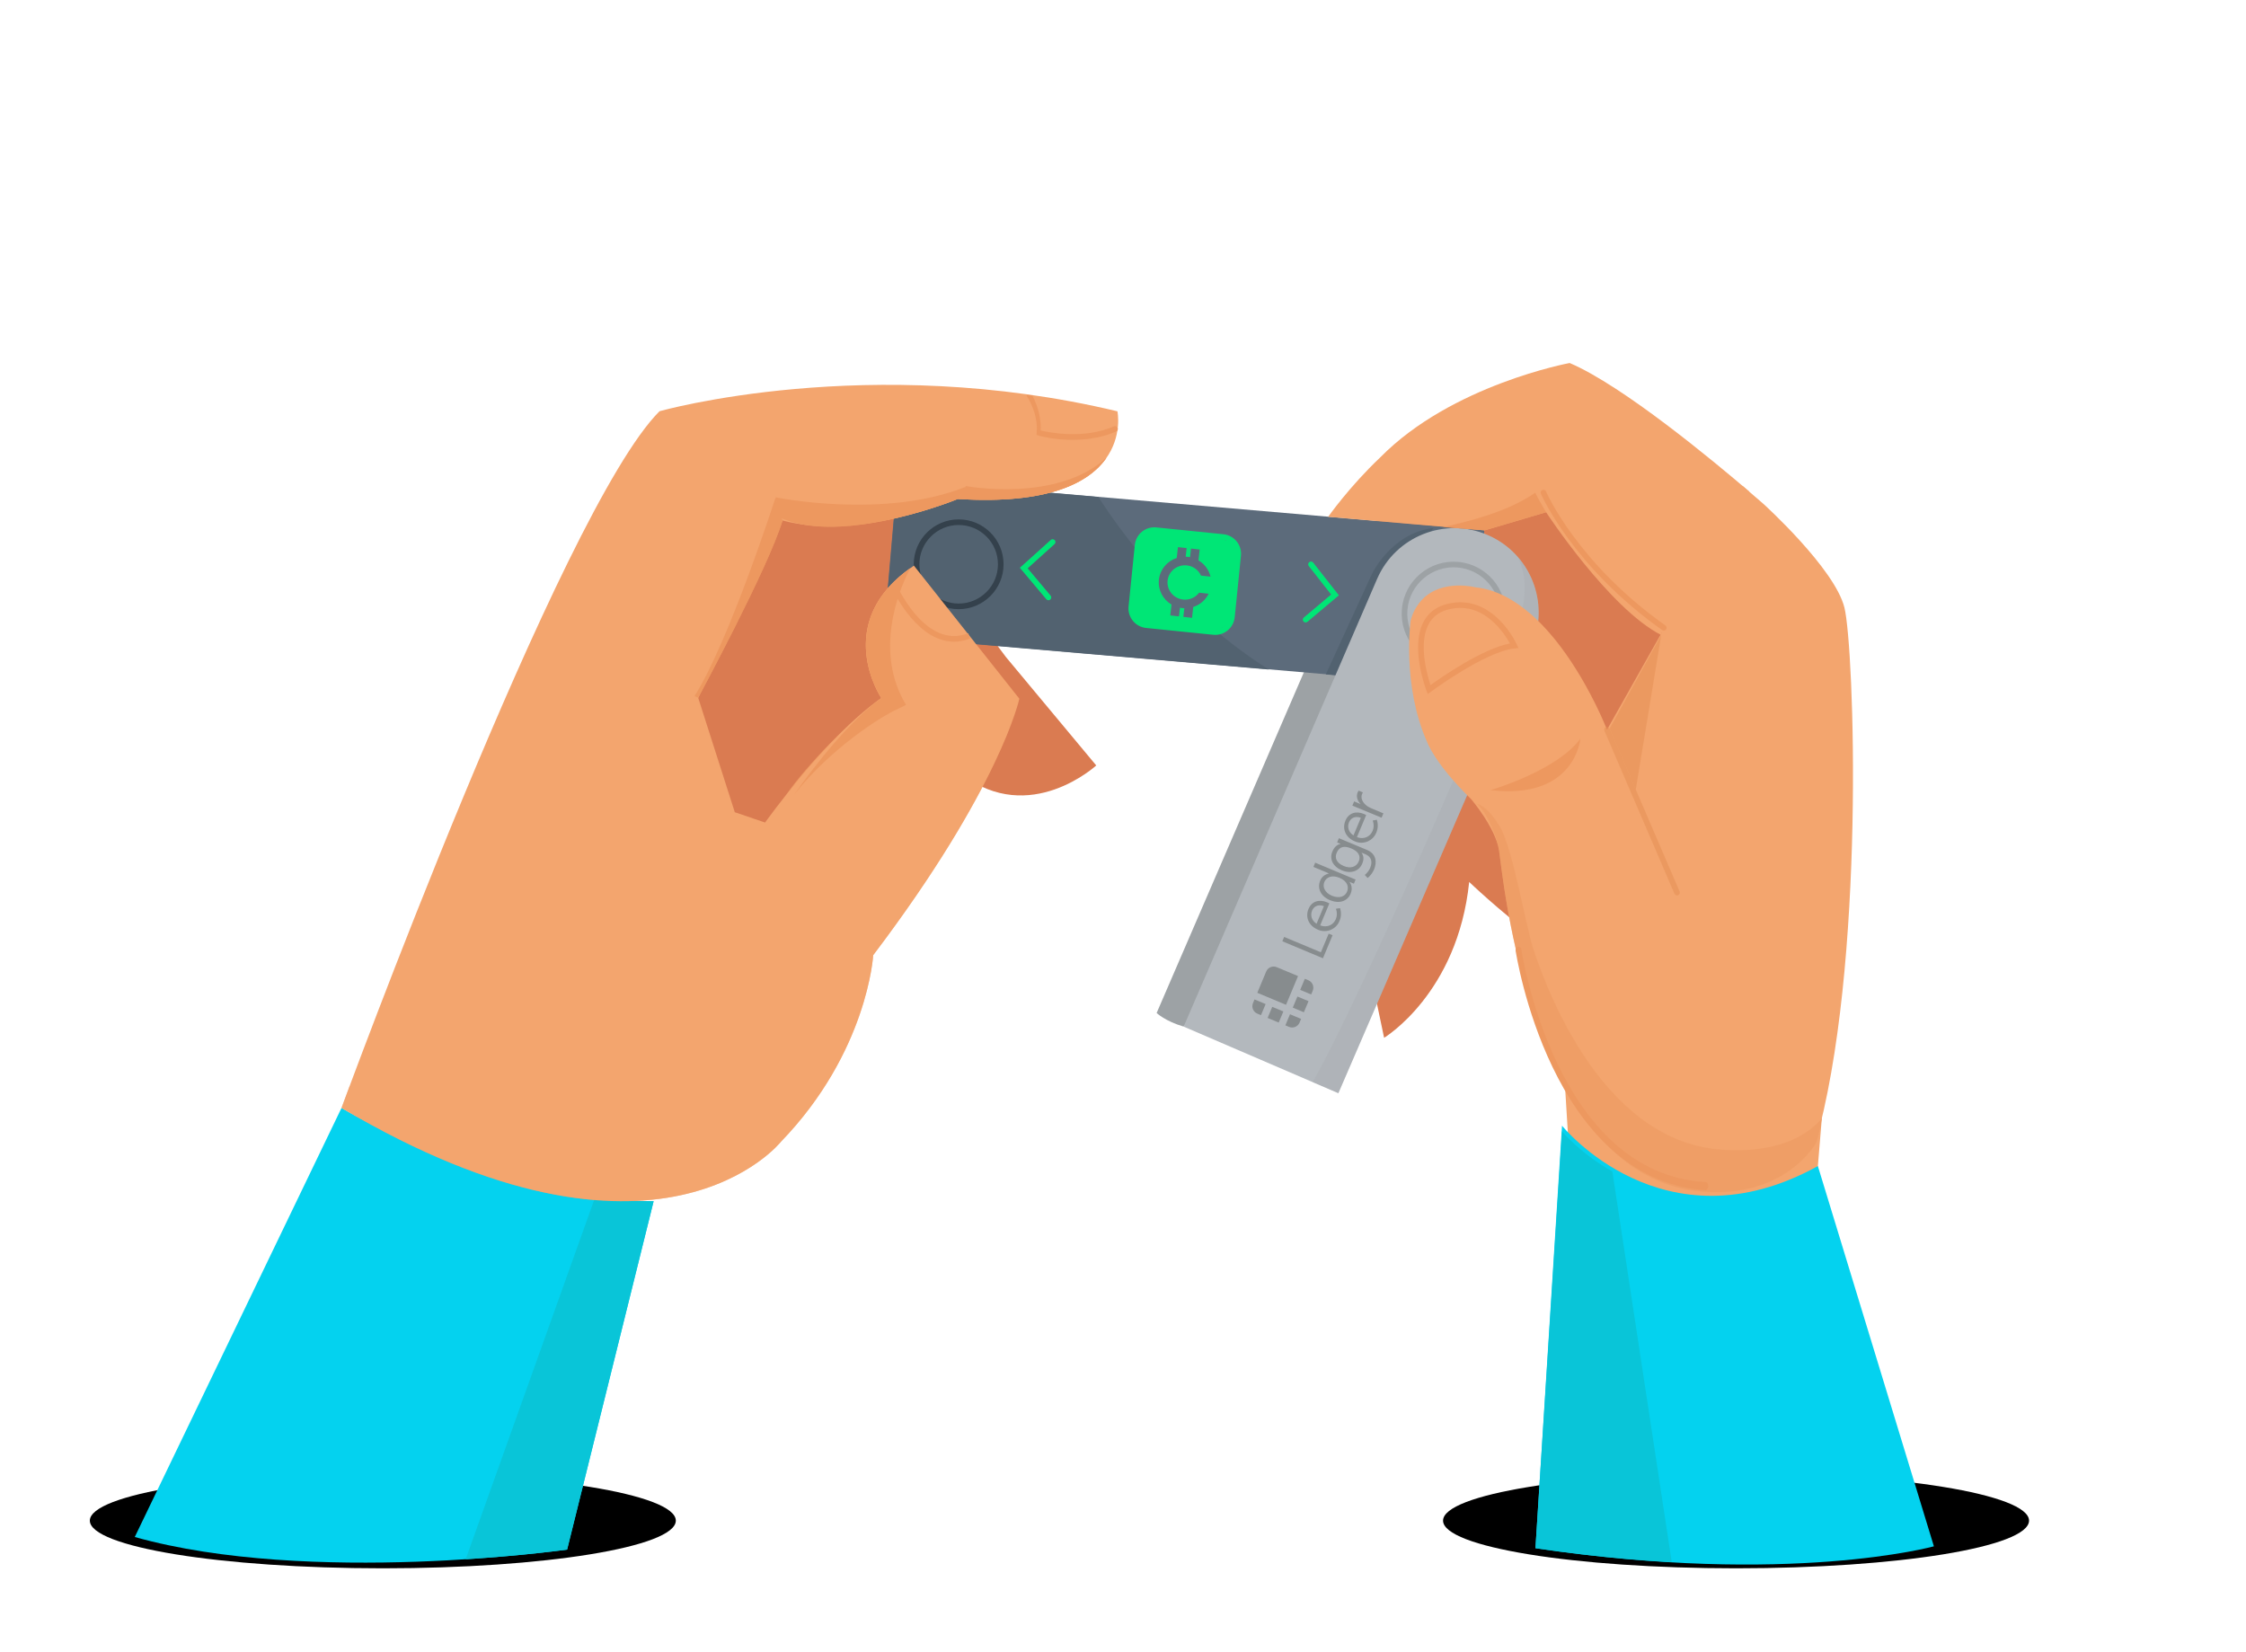 <?xml version="1.0" encoding="utf-8"?>
<!-- Generator: Adobe Illustrator 17.0.0, SVG Export Plug-In . SVG Version: 6.00 Build 0)  -->
<!DOCTYPE svg PUBLIC "-//W3C//DTD SVG 1.1//EN" "http://www.w3.org/Graphics/SVG/1.1/DTD/svg11.dtd">
<svg version="1.1" id="Layer_1" xmlns="http://www.w3.org/2000/svg" xmlns:xlink="http://www.w3.org/1999/xlink" x="0px" y="0px"
	 width="400px" height="294.232px" viewBox="0 0 400 294.232" enable-background="new 0 0 400 294.232" xml:space="preserve">
<path fill="#367E99" d="M877.773-877.602c-0.631,0-1.261-0.242-1.74-0.726l-38.846-39.199c-0.952-0.96-0.945-2.512,0.016-3.464
	c0.961-0.954,2.511-0.944,3.464,0.016l38.846,39.199c0.952,0.96,0.945,2.512-0.016,3.464
	C879.019-877.838,878.397-877.602,877.773-877.602z"/>
<path fill="#367E99" d="M965.201-921.882c-0.603-0.185-1.135-0.601-1.452-1.203l-25.676-48.85c-0.63-1.197-0.169-2.679,1.029-3.308
	c1.198-0.631,2.678-0.168,3.308,1.029l25.676,48.85c0.63,1.197,0.169,2.679-1.029,3.308
	C966.462-921.743,965.797-921.699,965.201-921.882z"/>
<path fill="#367E99" d="M1067.412-938.388c-0.339-0.532-0.473-1.194-0.323-1.858l12.195-53.822c0.298-1.319,1.611-2.147,2.931-1.848
	c1.321,0.298,2.146,1.611,1.848,2.931l-12.195,53.822c-0.298,1.319-1.611,2.147-2.931,1.848
	C1068.281-937.464,1067.747-937.862,1067.412-938.388z"/>
<g id="path-1_4_">
</g>
<g id="path-1_6_">
</g>
<polyline fill="#5C6B7B" points="216.833,110.833 208,111.667 204.223,110.853 202.833,102.333 205.667,97.167 208.667,95.833 
	217.167,95.5 218.5,98.5 217.333,104.167 216.333,106.667 "/>
<ellipse cx="309.18" cy="270.841" rx="52.18" ry="8.492"/>
<ellipse cx="68.18" cy="270.841" rx="52.18" ry="8.492"/>
<polyline fill="#F3A56E" points="280.659,225 278.189,184.842 318.751,176.5 324.454,199.229 321.5,235 306.512,242 "/>
<path fill="#04D2EF" d="M60.822,197.332c0,0,27.492,16.57,55.585,16.619L101,276c0,0-45.833,6.5-77-2.242L60.822,197.332z"/>
<path fill="#04D2EF" d="M273.457,275.75l4.731-75.25c0,0,18.02,22.422,45.566,7.193l20.662,67.724
	C344.417,275.417,318.751,282.497,273.457,275.75z"/>
<path fill="#DA7B51" d="M239.33,150.682l7.171,34.16c0,0,13.1-7.861,15.152-27.758c0,0,21.024,20.238,30.553,18.384
	c9.528-1.854,26.544-36.06,26.544-36.06s-11.349-31.245-11.15-33.547c0.199-2.302-18.506-18.133-18.506-18.133l-39.178-1.542
	l-11.172,15.096L231,112.313L239.33,150.682z"/>
<path fill="#DA7B51" d="M179.168,117.048l16.067,19.287c0,0-11.811,10.857-23.894,1.617l-10.24,17.852c0,0-41.35,2.285-44.204-1.475
	s7.716-62.234,7.716-62.234l9.629-3.016l23.628-0.469L179.168,117.048z"/>
<path fill="#9DA2A5" d="M269.119,105.062c-5.273-1.108-15.524-3.334-15.524-3.334l-10.597-5.038c-1.032,1.163-1.906,2.5-2.557,4.005
	l-34.452,79.731c0,0,1.553,1.474,4.809,2.423l0.146-0.29l22.601,9.726l34.435-79.69
	C269.043,110.135,269.386,107.549,269.119,105.062z"/>
<g>
	
		<rect x="158.417" y="89.898" transform="matrix(0.996 0.086 -0.086 0.996 9.72 -17.759)" fill="#5C6B7B" width="105" height="28"/>
	<path fill="#526270" d="M195.613,88.524l-35.798-3.091l-2.409,27.896l68.553,5.919C210.558,109.484,200.387,95.906,195.613,88.524z
		"/>
</g>
<g>
	<path fill="#00E676" d="M232.481,110.862c-0.127-0.011-0.251-0.071-0.34-0.176c-0.178-0.211-0.151-0.527,0.061-0.704l4.861-4.089
		l-3.977-5.07c-0.17-0.217-0.133-0.531,0.085-0.702c0.217-0.171,0.532-0.133,0.702,0.085l4.574,5.831l-5.601,4.711
		C232.74,110.835,232.608,110.873,232.481,110.862z"/>
</g>
<g>
	<path fill="#00E676" d="M186.68,106.907c0.127,0.011,0.259-0.027,0.365-0.116c0.211-0.178,0.239-0.493,0.061-0.704l-4.088-4.861
		l4.788-4.314c0.205-0.185,0.222-0.501,0.037-0.706c-0.184-0.206-0.501-0.222-0.706-0.037l-5.506,4.96l4.71,5.601
		C186.429,106.837,186.552,106.896,186.68,106.907z"/>
</g>
<g>
	<path fill="#ED985F" d="M139.365,92.701l-1.233-4.121c0,0-8.229,25.553-14.431,35.39l0.643,0.306
		C124.343,124.275,136.89,101.019,139.365,92.701z"/>
	<path fill="#ED985F" d="M199.034,76.201c-0.109-0.253-0.399-0.368-0.653-0.259c-5.362,2.327-11.462,1.108-13.039,0.73
		c0.129-2.939-1.032-5.377-1.497-6.227l-1.004-0.087c0.007,0.107,0.038,0.217,0.099,0.313c0.018,0.029,1.986,2.934,1.689,6.366
		l-0.035,0.408l0.227,0.1c0.143,0.042,1.629,0.497,4.012,0.703c2.74,0.237,6.449,0.125,9.937-1.389
		C199.025,76.749,199.144,76.455,199.034,76.201z"/>
	<path fill="#ED985F" d="M172.013,86.57c-0.023,0.054-0.052,0.104-0.076,0.157c-14.538,5.805-33.805,1.852-33.805,1.852l0.695,3.573
		c8.355,3.823,21.765,0.171,28.14-1.971c2.242-0.728,3.606-1.31,3.606-1.31l0.805-1.111c-0.249,0.392-0.522,0.764-0.805,1.111
		c16.48,1.035,23.528-3.084,26.493-7.35C188.202,89.617,172.013,86.57,172.013,86.57z"/>
	<g>
		<path fill="#ED985F" d="M140.056,141.496c6.599-8.407,17.066-13.974,19.568-15.095c0.063-0.028,1.664-0.826,1.747-0.853
			c-5.583-9.118-1.628-19.97,0.78-24.372c-14.031,9.958-5.192,23.154-5.192,23.154C151.524,128.14,143.602,136.405,140.056,141.496z
			"/>
	</g>
	<g>
		<path fill="#ED985F" d="M169.273,114.268c-6.577-0.568-10.658-9.965-10.705-10.075l0.92-0.392
			c0.051,0.12,5.224,12.014,12.923,8.995l0.366,0.93C171.545,114.21,170.373,114.363,169.273,114.268z"/>
	</g>
</g>
<path fill="#526270" d="M236.114,120.125l8.241-17.941c0,0,3.472-7.27,10.907-8.134l-15.66,26.376L236.114,120.125z"/>
<path fill="#F3A56E" d="M275.353,91.233c0,0,11.234,17.147,20.503,21.877c0,0,5.243-21.343,15.701-25.53
	c-6.171-5.289-22.524-18.893-32.01-22.923c0,0-20.999,3.865-33.725,16.8c-5.489,5.186-9.29,10.601-9.29,10.601l27.864,2.406
	L275.353,91.233z"/>
<g>
	<path fill="#B3B8BD" d="M238.355,194.708l34.435-79.69c3.286-7.605-0.215-16.434-7.819-19.719
		c-7.607-3.289-16.434,0.215-19.719,7.819l-34.452,79.731L238.355,194.708z"/>
	<g>
		<path fill="#9DA2A5" d="M258.084,118.51c-5.082-0.439-8.859-4.93-8.42-10.011c0.439-5.082,4.93-8.859,10.011-8.42
			c5.082,0.439,8.859,4.93,8.42,10.011C267.657,115.171,263.166,118.948,258.084,118.51z M259.59,101.074
			c-4.532-0.391-8.538,2.978-8.929,7.51c-0.391,4.532,2.978,8.538,7.51,8.929c4.532,0.391,8.538-2.978,8.929-7.51
			C267.491,105.472,264.122,101.466,259.59,101.074z"/>
	</g>
	<path fill="#878C8E" d="M225.503,173.036l-1.585,3.791l5.116,2.139l2.139-5.116l-3.791-1.585
		C226.648,171.958,225.81,172.302,225.503,173.036z M223.424,178.008l-0.273,0.652c-0.307,0.734,0.037,1.572,0.771,1.879
		l0.652,0.273l0.827-1.977L223.424,178.008z M225.755,181.305l0.827-1.977l1.977,0.827l-0.827,1.977L225.755,181.305z
		 M233.513,177.126l0.273-0.652c0.307-0.734-0.037-1.572-0.771-1.879l-0.631-0.264l-0.827,1.977L233.513,177.126z M230.236,179.469
		l0.827-1.977l1.977,0.827l-0.827,1.977L230.236,179.469z M228.915,182.627l0.652,0.273c0.734,0.307,1.572-0.037,1.879-0.771
		l0.273-0.652l-1.977-0.827L228.915,182.627z M228.7,166.878l-0.324,0.774l7.234,3.025l1.713-4.097l-0.692-0.289l-1.389,3.322
		L228.7,166.878z M233.044,161.871c-0.631,1.508,0.047,3.036,1.656,3.709l0.185,0.077c0.701,0.269,1.482,0.236,2.183-0.069
		c0.654-0.302,1.182-0.822,1.463-1.495l0.042-0.101c0.298-0.713,0.314-1.497,0.088-2.214l-0.012-0.03l-0.715,0.108l0.004,0.049
		c0.209,0.59,0.211,1.214-0.027,1.783c-0.392,0.937-1.404,1.639-2.795,1.129l1.636-3.913l-0.04-0.017c0,0-0.236-0.123-0.358-0.174
		C234.885,160.105,233.589,160.567,233.044,161.871L233.044,161.871z M234.471,164.527c-0.85-0.546-1.159-1.466-0.793-2.342
		c0.273-0.652,0.959-1.203,2.105-0.796L234.471,164.527z M236.434,155.484l0.266,0.111c-0.687,0.097-1.288,0.562-1.553,1.195
		l-0.026,0.061c-0.58,1.386,0.121,2.804,1.731,3.477c1.631,0.682,3.114,0.224,3.685-1.141c0.452-1.08,0.004-1.842-0.213-2.124
		l0.795,0.333l0.307-0.734l-7.195-3.009l-0.315,0.753l2.527,1.057L236.434,155.484z M239.906,158.804
		c-0.4,0.958-1.479,1.248-2.702,0.737c-1.182-0.494-1.736-1.516-1.344-2.453c0.333-0.795,1.295-1.325,2.681-0.745
		C240.049,156.973,240.229,158.03,239.906,158.804z M238.725,150.29l0.04,0.017c-0.305,0.041-1.021,0.267-1.473,1.347
		c-0.571,1.365,0.094,2.696,1.683,3.361s3.061,0.179,3.64-1.207c0.315-0.753,0.263-1.375-0.141-1.95l0.713,0.298
		c0.998,0.417,1.306,1.287,0.836,2.409c-0.196,0.468-0.523,0.907-0.926,1.241l-0.038,0.031l0.512,0.549l0.038-0.031
		c0.487-0.419,0.876-0.95,1.115-1.522c0.503-1.202,0.428-2.741-1.264-3.449l-5.011-2.095l-0.315,0.753L238.725,150.29z
		 M241.986,153.425c-0.417,0.998-1.464,1.326-2.667,0.823c-1.223-0.512-1.677-1.371-1.268-2.35c0.452-1.08,1.295-1.325,2.58-0.788
		C241.904,151.619,242.395,152.447,241.986,153.425L241.986,153.425z M239.614,146.16c-0.631,1.508,0.056,3.015,1.646,3.68
		l0.184,0.077c0.701,0.269,1.482,0.236,2.183-0.069c0.654-0.302,1.182-0.822,1.463-1.495l0.042-0.101
		c0.298-0.713,0.314-1.497,0.088-2.214l-0.012-0.03l-0.723,0.129l0.004,0.049c0.209,0.59,0.211,1.214-0.027,1.783
		c-0.392,0.937-1.404,1.639-2.795,1.129l1.644-3.931l-0.04-0.017c0,0-0.236-0.123-0.358-0.174
		C241.464,144.372,240.167,144.835,239.614,146.16z M241.049,148.796c-0.85-0.546-1.159-1.466-0.793-2.342
		c0.273-0.652,0.959-1.203,2.105-0.796L241.049,148.796z M241.956,140.842c-0.063,0.093-0.098,0.175-0.159,0.268
		c-0.298,0.713-0.096,1.492,0.529,2.113l-1.162-0.486l-0.315,0.753l5.165,2.135l0.04,0.017l0.324-0.774l-2.18-0.911
		c-0.327-0.137-0.656-0.322-0.919-0.553c-0.693-0.577-0.971-1.34-0.699-1.992c0.034-0.082,0.068-0.163,0.123-0.236l0.017-0.04
		l-0.753-0.315L241.956,140.842z"/>
	<path opacity="0.3" fill="#A5A8AA" d="M270.309,99.212c1.23,2.549,1.897,6.221,0.271,11.176
		c-3.188,9.709-28.162,67.278-36.809,82.347l4.585,1.973l34.435-79.69C275.158,109.537,273.987,103.431,270.309,99.212z"/>
</g>
<g>
	<path fill="#ED985F" d="M273.457,87.739c-4.874,3.36-11.374,5.011-16.447,6.153l7.385,0.571l10.958-3.231c0,0-1.048-1.52,0,0
		C273.13,87.471,273.457,87.739,273.457,87.739z"/>
	<path fill="#ED985F" d="M280.659,98.215L280.659,98.215c0.538,0.64,1.096,1.285,1.675,1.927
		C281.81,99.484,281.261,98.836,280.659,98.215z"/>
</g>
<path fill="none" stroke="#ED985F" stroke-miterlimit="10" d="M299.264,115.29"/>
<path fill="#F3A56E" d="M262,142.333c0,0,4.318,5.054,4.97,9.125s5.539,58.631,36.467,60.8c14.641,0.93,19.79-8.328,19.79-8.328
	c9.091-31.669,6.992-88.727,5.254-95.716c-1.739-6.988-14.462-18.5-14.462-18.5s-2.292-1.981-3.676-3.17
	c-9.896,3.386-15.126,15.863-18.103,21.862c1.169,1.76,2.146,3.619,3.536,3.773l0.213,0.417l-9.789,17.374
	c0,0-1.356-3.502-3.821-7.904l0.001-0.001c-0.016-0.029-0.035-0.059-0.051-0.088c-0.231-0.411-0.468-0.827-0.718-1.251
	c-0.014-0.023-0.028-0.046-0.042-0.069c-0.227-0.385-0.464-0.775-0.707-1.167c-0.056-0.091-0.111-0.181-0.168-0.272
	c-0.243-0.388-0.494-0.779-0.751-1.171c-0.075-0.115-0.152-0.229-0.229-0.344c-0.241-0.361-0.487-0.723-0.74-1.084
	c-0.078-0.111-0.156-0.221-0.235-0.332c-0.233-0.327-0.472-0.653-0.715-0.978c-0.101-0.135-0.201-0.27-0.304-0.404
	c-0.275-0.36-0.556-0.717-0.842-1.071c-0.111-0.137-0.223-0.271-0.336-0.407c-0.246-0.296-0.495-0.588-0.749-0.877
	c-0.129-0.146-0.258-0.292-0.389-0.436c-0.263-0.29-0.53-0.575-0.801-0.856c-0.127-0.132-0.254-0.263-0.383-0.393
	c-0.316-0.317-0.637-0.627-0.964-0.929c-0.127-0.117-0.256-0.23-0.384-0.345c-0.107-0.096-0.213-0.195-0.321-0.288l-0.019-0.003
	c-2.884-2.494-6.149-4.315-9.738-4.688c0,0-5.845-1.541-9.428,2.087c-0.081,0.081-0.16,0.163-0.239,0.249
	c-0.135,0.15-0.265,0.305-0.392,0.471c-0.119,0.154-0.231,0.321-0.342,0.49c-0.088,0.136-0.179,0.265-0.263,0.411
	c-0.195,0.339-0.378,0.698-0.54,1.095c0,0-0.006,0.017-0.018,0.049c-0.006,0.016-0.014,0.039-0.023,0.064
	c-0.009,0.024-0.016,0.045-0.028,0.078c-0.014,0.041-0.031,0.09-0.05,0.145c-0.01,0.029-0.019,0.056-0.03,0.089
	c-0.023,0.069-0.048,0.144-0.075,0.229c-0.008,0.024-0.015,0.048-0.023,0.073c-0.032,0.101-0.066,0.208-0.103,0.328
	c-0.002,0.006-0.004,0.013-0.006,0.02c0,0-1.602,11.529,2.93,21.676C254.167,132.167,255.5,136,262,142.333z"/>
<g>
	<path fill="#ED985F" d="M254.283,123.618l-0.238-0.615c-0.119-0.307-2.875-7.564-0.582-12.137c0.815-1.625,2.167-2.711,4.019-3.229
		c1.128-0.315,2.249-0.428,3.333-0.334c6.087,0.526,9.19,7.201,9.319,7.485l0.286,0.628l-0.686,0.076
		c-5.289,0.585-14.828,7.661-14.924,7.733L254.283,123.618z M260.73,108.299c-0.963-0.083-1.965,0.018-2.978,0.301
		c-1.568,0.439-2.71,1.351-3.393,2.713c-1.731,3.449-0.198,8.883,0.403,10.708c2.052-1.477,9.269-6.48,14.153-7.415
		C268.022,113.001,265.221,108.687,260.73,108.299z"/>
</g>
<path fill="#ED985F" d="M265.451,140.726c0,0,11.664-3.342,16.014-9.156C281.464,131.569,280.518,142.529,265.451,140.726z"/>
<g>
	<path opacity="0.5" fill="#E58E53" d="M299.129,158.787l-12.469-29.014c-0.109-0.254-0.403-0.37-0.657-0.262
		c-0.254,0.109-0.371,0.403-0.262,0.657l12.469,29.014c0.076,0.175,0.24,0.285,0.417,0.301c0.079,0.007,0.162-0.005,0.24-0.039
		C299.12,159.335,299.238,159.041,299.129,158.787z"/>
	<polygon opacity="0.5" fill="#E58E53" points="295.856,113.109 286.66,129.773 291.324,140.624 	"/>
</g>
<path opacity="0.5" fill="#ED985F" d="M304.111,204.464c-20.65-3.452-29.813-31.761-31.059-35.528
	c-1.327-4.011-3.558-17.555-5.885-21.602c-1.101-1.916-2.846-3.956-4.167-4.167c1.935,1.624,3.602,5.994,3.97,8.292
	c0.652,4.071,5.539,58.631,36.467,60.8c13.63,1.01,19.135-7.372,19.79-8.328c0.654-0.956,1.226-4.701,1.226-4.701
	C317.656,207.05,304.111,204.464,304.111,204.464z"/>
<g>
	<path opacity="0.5" fill="#ED985F" d="M179.896,129.46c-8.491,14.352-27.049,36.673-27.049,36.673
		c-1.69,16.666-15.207,30.806-15.207,30.806c-21.967,21.951-60.375,4.71-75.407-3.413c-0.909,2.436-1.412,3.806-1.412,3.806
		c56.579,33.491,78.274,6.006,78.274,6.006c15.432-15.982,16.418-33.211,16.418-33.211
		C170.762,149.997,177.268,136.283,179.896,129.46z"/>
</g>
<path fill="#09C5D8" d="M287.154,208.651c-5.788-3.257-8.966-7.151-8.966-7.151l-4.731,74.253
	c8.878,1.322,16.973,2.089,24.271,2.477L287.154,208.651z"/>
<path fill="#09C5D8" d="M105.998,213.228l-23.062,64.495C93.694,277.035,101,276,101,276l15.407-62.049
	C112.911,213.945,109.424,213.682,105.998,213.228z"/>
<g>
	<path fill="#ED985F" d="M296.313,112.313c-0.101,0-0.201-0.03-0.289-0.092c-15.993-11.326-21.555-24.163-21.609-24.292
		c-0.107-0.254,0.012-0.547,0.266-0.655c0.252-0.107,0.549,0.01,0.655,0.266c0.054,0.125,5.521,12.714,21.267,23.865
		c0.226,0.16,0.278,0.472,0.119,0.697C296.623,112.239,296.469,112.313,296.313,112.313z"/>
</g>
<g>
	<path fill="#ED985F" d="M303.75,212c-0.009,0-0.018,0-0.027,0c-27.59-2-33.737-42.269-33.797-42.678
		c-0.039-0.273,0.15-0.652,0.424-0.691c0.267-0.045,0.526,0.087,0.566,0.361c0.058,0.401,6.089,40.08,32.861,41.541
		c0.275,0.015,0.487,0.485,0.472,0.761C304.234,211.56,304.014,212,303.75,212z"/>
</g>
<g>
	<path fill="#34414C" d="M170.732,108.502c-4.41,0-7.998-3.588-7.998-7.998s3.588-7.997,7.998-7.997s7.998,3.587,7.998,7.997
		S175.142,108.502,170.732,108.502z M170.732,93.507c-3.858,0-6.998,3.139-6.998,6.997s3.139,6.998,6.998,6.998
		s6.998-3.139,6.998-6.998S174.59,93.507,170.732,93.507z"/>
</g>
<g>
	<g>
		<path fill="#F3A56E" d="M60.822,197.332c0,0,39.06-106.535,56.635-124.088c0,0,37.298-10.581,81.551,0.016
			c0,0,3.747,17.638-28.448,15.611c0,0-17.711,7.504-31.195,3.831l-15.022,31.575l6.52,20.387l5.395,1.839
			c0,0,10.819-15.243,20.701-22.169c0,0-9.115-13.585,5.801-23.588l18.78,23.704c0,0-3.369,15.769-26.026,45.68
			c0,0-0.986,17.229-16.418,33.211C139.096,203.338,117.401,230.823,60.822,197.332z"/>
		<path fill="#ED985F" d="M139.365,92.701l-1.233-4.121c0,0-8.229,25.553-14.431,35.39l0.643,0.306
			C124.343,124.275,136.89,101.019,139.365,92.701z"/>
	</g>
	<path fill="#ED985F" d="M199.034,76.201c-0.109-0.253-0.399-0.368-0.653-0.259c-5.362,2.327-11.462,1.108-13.039,0.73
		c0.129-2.939-1.032-5.377-1.497-6.227l-1.004-0.087c0.007,0.107,0.038,0.217,0.099,0.313c0.018,0.029,1.986,2.934,1.689,6.366
		l-0.035,0.408l0.227,0.1c0.143,0.042,1.629,0.497,4.012,0.703c2.74,0.237,6.449,0.125,9.937-1.389
		C199.025,76.749,199.144,76.455,199.034,76.201z"/>
	<path fill="#ED985F" d="M172.013,86.57c-0.023,0.054-0.052,0.104-0.076,0.157c-14.538,5.805-33.805,1.852-33.805,1.852l0.695,3.573
		c8.355,3.823,21.765,0.171,28.14-1.971c2.242-0.728,3.606-1.31,3.606-1.31l0.805-1.111c-0.249,0.392-0.522,0.764-0.805,1.111
		c16.48,1.035,23.528-3.084,26.493-7.35C188.202,89.617,172.013,86.57,172.013,86.57z"/>
	<g>
		<path fill="#ED985F" d="M141.419,141.559c6.599-8.407,15.702-14.036,18.205-15.157c0.063-0.028,1.664-0.826,1.747-0.853
			c-5.583-9.118-1.628-19.97,0.78-24.372c-14.031,9.958-5.192,23.154-5.192,23.154C151.524,128.14,144.965,136.467,141.419,141.559z
			"/>
	</g>
	<g>
		<path fill="#ED985F" d="M169.273,114.268c-6.577-0.568-10.658-9.965-10.705-10.075l0.92-0.392
			c0.051,0.12,5.224,12.014,12.923,8.995l0.366,0.93C171.545,114.21,170.373,114.363,169.273,114.268z"/>
	</g>
</g>
<g>
	<g>
		<path fill="#00E676" d="M216.417,113.079c-0.118,0-0.237-0.006-0.357-0.018l-11.938-1.213c-0.93-0.095-1.768-0.545-2.359-1.27
			c-0.591-0.724-0.864-1.636-0.77-2.566l1.112-10.944c0.194-1.911,1.889-3.33,3.836-3.128l11.938,1.213
			c1.919,0.195,3.323,1.916,3.128,3.835l-1.111,10.944C219.713,111.726,218.218,113.079,216.417,113.079z M205.583,94.921
			c-1.286,0-2.354,0.966-2.483,2.248l-1.112,10.944c-0.067,0.664,0.127,1.315,0.55,1.833c0.422,0.517,1.021,0.839,1.685,0.907
			l11.938,1.213c1.384,0.146,2.601-0.869,2.74-2.235l1.111-10.943c0.139-1.372-0.864-2.601-2.235-2.74l-11.938-1.213
			C205.753,94.926,205.668,94.921,205.583,94.921z"/>
	</g>
	<g>
		<path fill="#00E676" d="M203.167,111.167l13.458,1.292l2.354-1.479l1.219-9.99l-0.057-4.328l-5.57-1.331l-9.743-0.999l-2.08,1.751
			l-1.08,9.167l-0.083,3.917C201.583,109.167,201.583,110.75,203.167,111.167z"/>
		<path fill="#5C6B7B" d="M213.441,99.811c1.08,0.635,1.856,1.681,2.151,2.899l-1.699-0.188c-0.456-1.009-1.412-1.701-2.513-1.818
			c-1.71-0.19-3.249,1.018-3.438,2.698c-0.189,1.68,1.046,3.195,2.757,3.385c1.101,0.126,2.186-0.339,2.854-1.223l1.699,0.188
			c-0.558,1.123-1.546,1.974-2.74,2.357l-0.217,1.934l-1.549-0.171l0.172-1.537c-0.26-0.008-0.519-0.036-0.774-0.086l-0.172,1.537
			l-1.549-0.172l0.217-1.934c-1.518-0.898-2.451-2.608-2.245-4.449c0.206-1.841,1.495-3.305,3.175-3.849l0.217-1.934l1.549,0.171
			l-0.172,1.537c0.26,0.008,0.519,0.036,0.774,0.086l0.172-1.537l1.549,0.172L213.441,99.811z"/>
	</g>
</g>
</svg>

